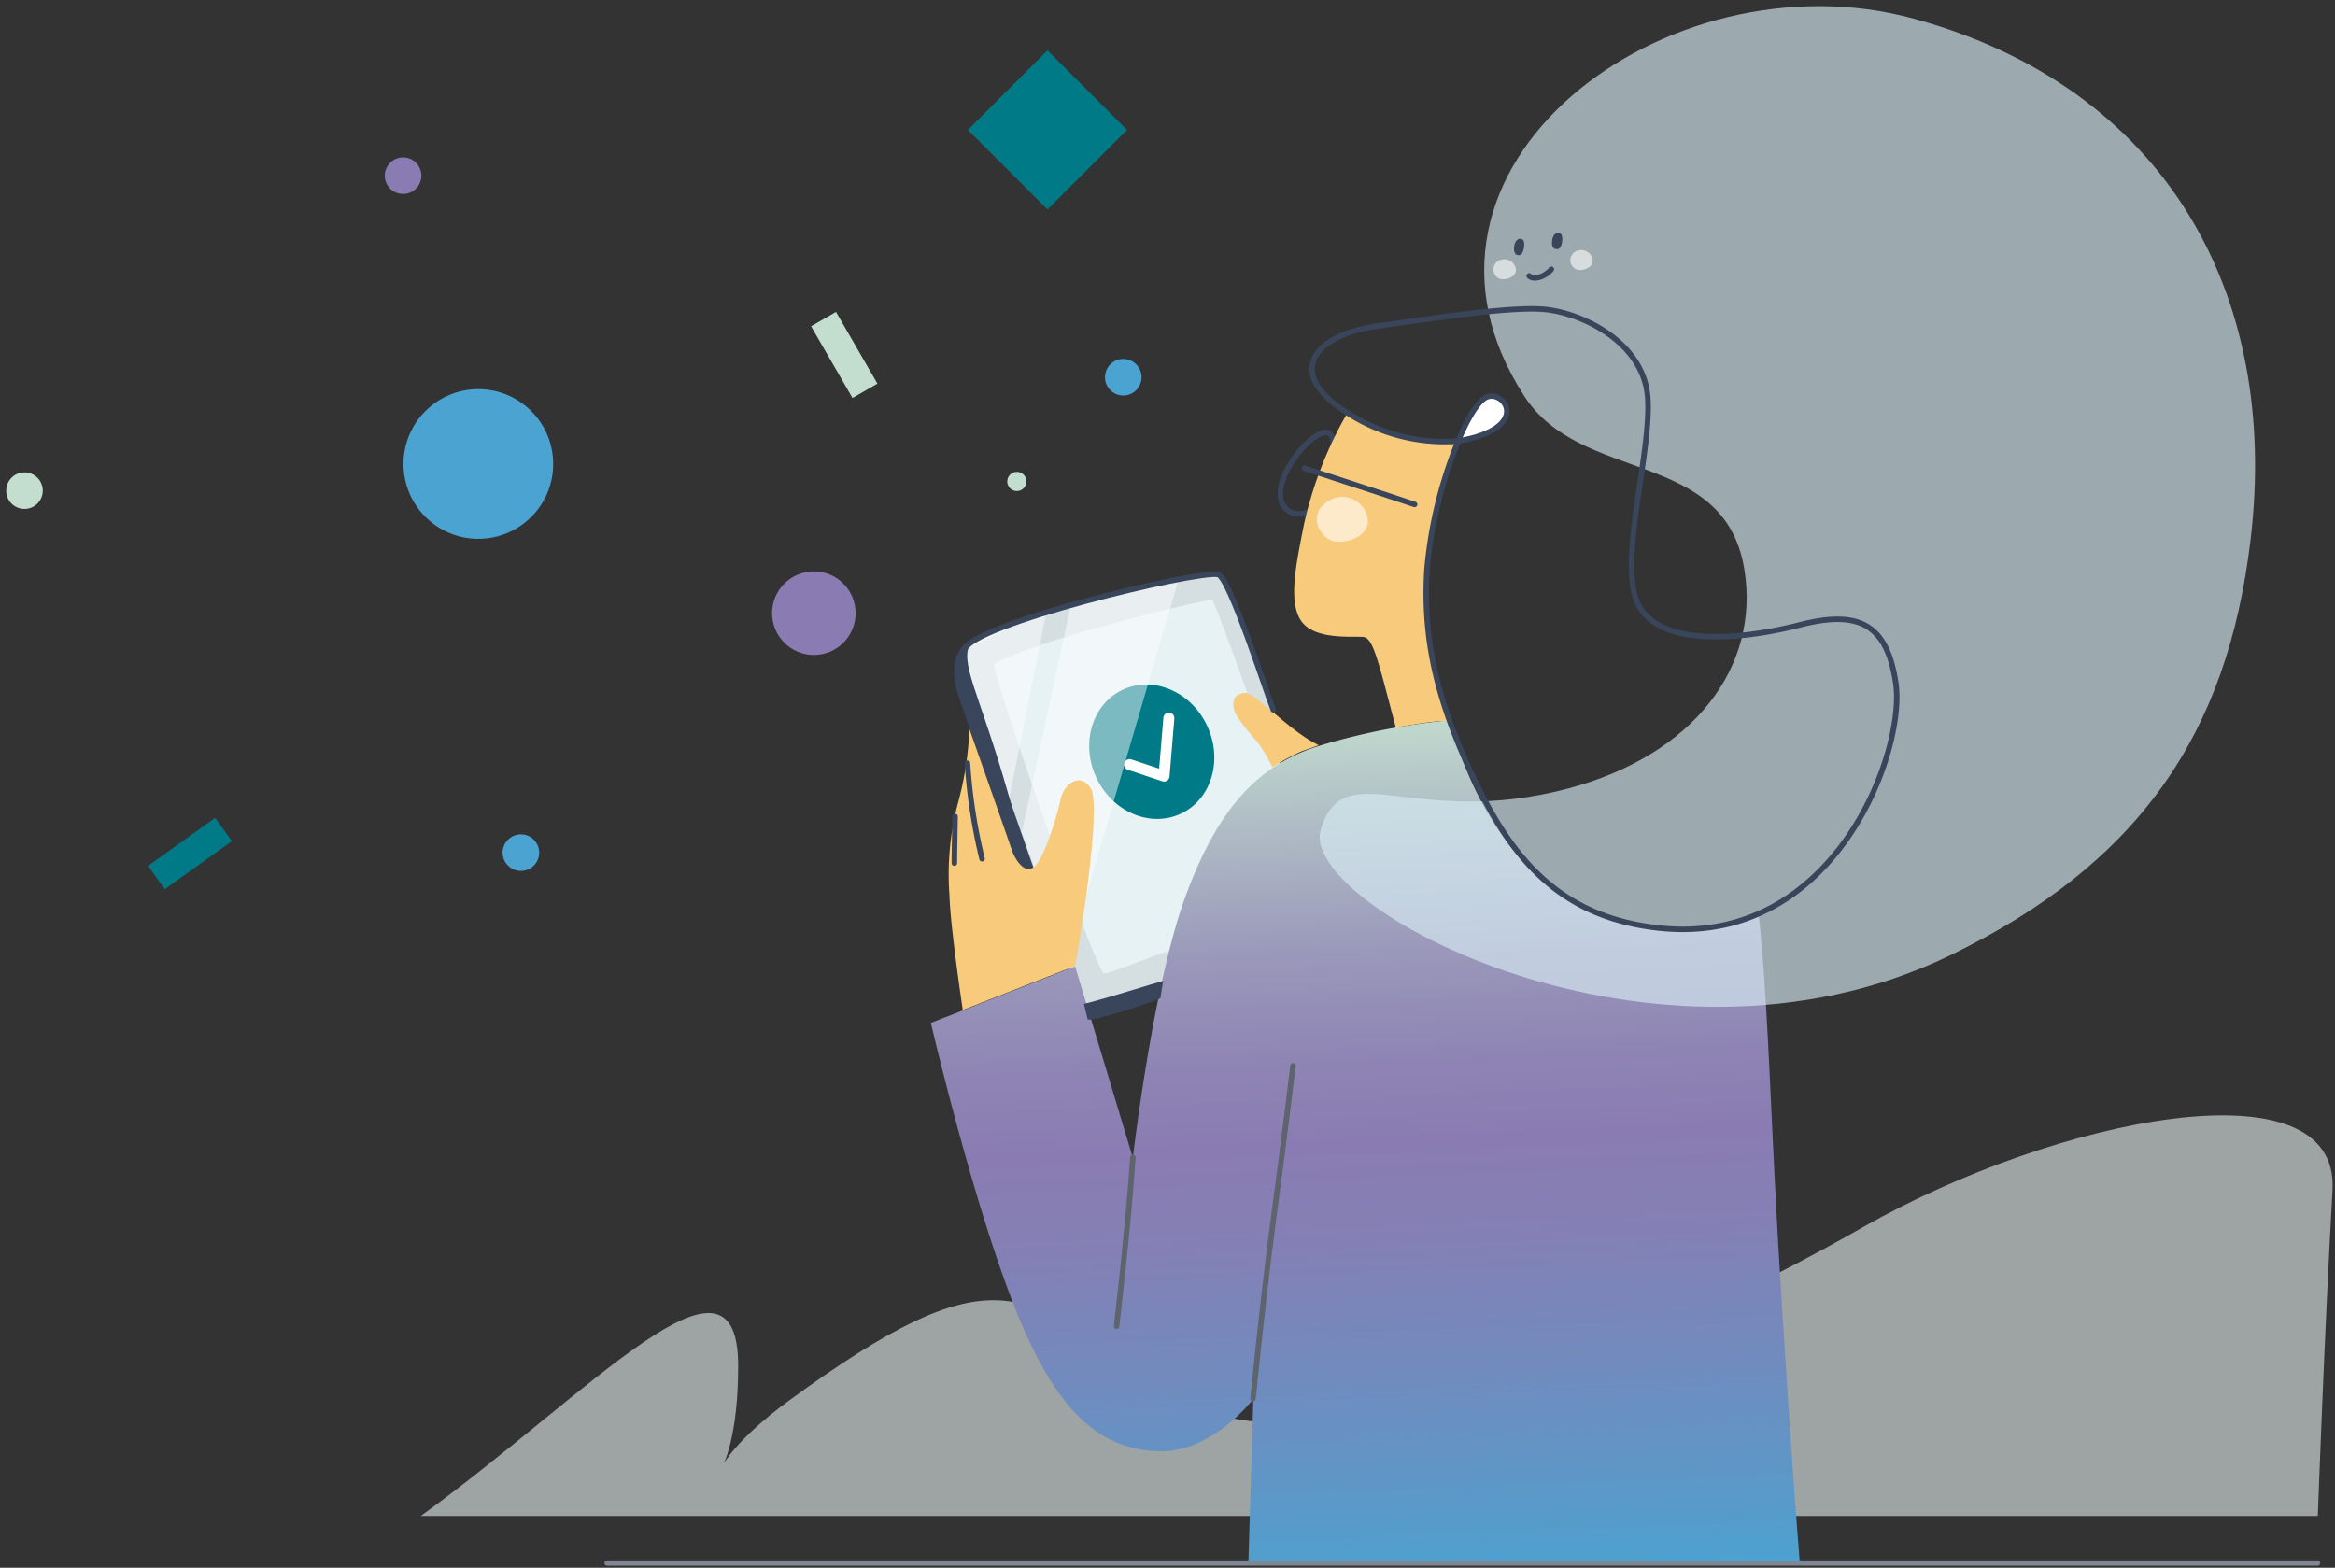 <svg id="Layer_1" data-name="Layer 1" xmlns="http://www.w3.org/2000/svg" xmlns:xlink="http://www.w3.org/1999/xlink" viewBox="0 0 233.63 156.88"><rect x="0" y="0" width="233.63" height="156.88" fill="#333333" stroke="none"/><defs><style>.cls-1{fill:#eff7f9;opacity:0.57;}.cls-11,.cls-13,.cls-15,.cls-2{fill:none;}.cls-2{stroke:#808793;stroke-width:0.53px;}.cls-11,.cls-13,.cls-14,.cls-15,.cls-2{stroke-linecap:round;stroke-linejoin:round;}.cls-3{fill:#c3decf;}.cls-4{fill:#e6f2f4;}.cls-5{fill:#d5dfe2;}.cls-6{fill:#38455b;}.cls-7{fill:#007a87;}.cls-14,.cls-18,.cls-8{fill:#fff;}.cls-8{opacity:0.48;}.cls-9{fill:url(#linear-gradient);}.cls-10{fill:#d7ecf4;opacity:0.64;}.cls-11,.cls-14{stroke:#38455b;}.cls-11,.cls-13,.cls-14{stroke-width:0.55px;}.cls-12{fill:#f7ca7c;}.cls-13{stroke:#5e646d;}.cls-15{stroke:#fff;stroke-width:1.1px;}.cls-16{fill:#4aa3d1;}.cls-17{fill:#8a7cb2;}.cls-18{opacity:0.6;}</style><linearGradient id="linear-gradient" x1="134.21" y1="70.84" x2="138.8" y2="182.06" gradientUnits="userSpaceOnUse"><stop offset="0" stop-color="#c3decf"/><stop offset="0.11" stop-color="#aebac4"/><stop offset="0.22" stop-color="#9a98ba"/><stop offset="0.32" stop-color="#8e84b4"/><stop offset="0.39" stop-color="#8a7cb2"/><stop offset="0.48" stop-color="#8480b5"/><stop offset="0.6" stop-color="#718bbe"/><stop offset="0.75" stop-color="#549dcc"/><stop offset="0.79" stop-color="#4aa3d1"/><stop offset="0.87" stop-color="#3792b6"/><stop offset="1" stop-color="#1d7a90"/></linearGradient></defs><title>for_providers</title><path class="cls-1" d="M42.1,151.7c16.91-12.24,31.76-29,31.76-15S68,148.12,79,140.11c20-14.62,23.64-11.22,34.49-2.48,16.07,12.93,51.57-2.67,73-14.88,19.18-10.91,47.63-16.68,46.89-3.65-.8,14.06-1.47,32.6-1.47,32.6Z"/><line class="cls-2" x1="60.74" y1="156.41" x2="231.88" y2="156.41"/><circle class="cls-3" cx="101.74" cy="48.18" r="0.96"/><path class="cls-4" d="M98.62,65c22.77-6.31,23.44-6,23.44-6l6.2,17.92L117.55,97l-8.9,2.6L97.38,65.45Z"/><path class="cls-5" d="M99.49,66.46c3.33-2.2,21.43-6.64,21.8-6.4S127,75.6,127,75.6c-.06.67,1.6.25,1.41-1s-2.76-8.11-2.94-9.09-2.77-7.79-3.56-7.92a82.44,82.44,0,0,0-13.57,2.58c-4.23,1.29-10.68,3.5-11.29,4.18a2.55,2.55,0,0,0-.8,2.08c.06.8,10.3,35.28,11,35s10.28-2.61,10.09-3c0-.06.91-2.46.57-3.46-.13-.37-7,2.58-7.46,2.43C109.57,97.07,99,66.78,99.49,66.46Z"/><path class="cls-6" d="M96.62,64.38c-1.45,1.22-1.37,3.38-.76,5.15s9.72,28.63,9.89,28.86c.89,1.24,1.56.11,1.5-.48,0-.26-10.67-30.26-10.75-31.43A8.37,8.37,0,0,1,96.62,64.38Z"/><ellipse class="cls-7" cx="115.24" cy="75.22" rx="6.12" ry="6.85" transform="translate(-21.06 56.23) rotate(-25.2)"/><polyline class="cls-8" points="98.39 72.46 96.55 67.07 96.56 64.98"/><path class="cls-8" d="M107.13,60.65c3.35-.93,8.3-2.29,9.27-2.45,1.69-.29,1.61-.49,1.61-.49L106.81,96l-4.57-12.73"/><path class="cls-8" d="M96.56,65c.7-1.08,4.67-2.62,6.2-3.1"/><path class="cls-9" d="M145.07,72.07c.08.16,3.3,15,15,19.56,9.26,3.63,15.87-.31,15.87-.31,1,9.08,1.17,19.84,2.13,35.67,1.16,19.1,2,29.27,2,29.27H124.91L125.4,140s-4.14,5.41-9.5,5.22c-5.74-.19-9.58-3.79-13.1-11.41-4.74-10.28-9.66-31.45-9.66-31.45l14.43-5.66,5.78,19.16s2-17.33,5.28-26.21,7.33-13.12,13.31-15A67,67,0,0,1,145.07,72.07Z"/><path class="cls-10" d="M156.88,78.91c12.61-3.35,19.27-12.21,17.64-22-2-12-16.32-8.48-22-17.26-14.79-22.8,14.22-44.57,39-37.77,25,6.86,36.65,27.37,33.65,52.22-2.32,19.3-11.07,32.32-30.14,41.54-29.53,14.27-65.26-5.09-62.88-12.66S141.42,83,156.88,78.91Z"/><path class="cls-8" d="M96.56,65c-.48.86.52,3.6,1,5.23.44,1.41,3.3,10.29,3.3,10.29l3.83-19.28s-6.87,2.36-7.38,2.87a6.28,6.28,0,0,0-.77.89"/><path class="cls-11" d="M133.22,43.56c-1.06-1.73-6.55,4.5-4.77,7.09.92,1.33,3,.86,3.85-.75C133.49,47.67,133.61,44.18,133.22,43.56Z"/><path class="cls-12" d="M134.82,41.31a39.18,39.18,0,0,0-4.39,11.35c-.68,3.52-1.6,7.55-.23,9.49s5.2,1.48,6.22,1.59,1.54,2.71,3.24,9.06c0,0,5.08-.94,5.49-.57,0,0-2.75-5.5-2.38-14.62.22-5.32,3.13-13.47,3.13-13.47s-5.49.21-8.25-1.11A13.2,13.2,0,0,1,134.82,41.31Z"/><path class="cls-11" d="M166.13,92.88c-10.58-1.09-15.33-7.61-19.25-16.23-3.4-7.5-4.5-13.32-4.1-19.73a44.26,44.26,0,0,1,3.12-12.78,17.9,17.9,0,0,1-11.08-2.83c-6.29-3.89-3.56-7.85,3.26-8.72,3.12-.4,12.46-1.94,16.28-1.65s10.13,3.26,10.51,8.89-3.12,16.85-.86,20.84,9.92,3.43,16.08,1.86c5.93-1.52,8.73-.07,9.6,5.87C190.67,75.2,183.6,94.68,166.13,92.88Z"/><path class="cls-11" d="M130.54,46.86c8.4,2.74,11,3.62,11,3.62"/><path class="cls-13" d="M129.37,106.66c-1.85,15.46-2.24,16-4,33.3"/><path class="cls-12" d="M107.57,96.66c.82-4.6,2.61-16.17,1.54-17.81s-2.71-.33-3,1.15-1.56,5.67-2.54,6.65-2-.57-2.38-1.72-4.2-12-4.2-12a32.7,32.7,0,0,1-1.11,7.32A27.86,27.86,0,0,0,95,89.61c.08,3.12,1.33,11.46,1.33,11.46Z"/><path class="cls-12" d="M131.94,74.56c-2.92-1.37-6.42-5.35-7.4-5.22s-1.25.62-1.1,1.54,2,2.93,2.54,3.6a16,16,0,0,1,1.33,2.29,22.16,22.16,0,0,1,3-1.62C131.48,74.76,131.94,74.56,131.94,74.56Z"/><path class="cls-11" d="M101.76,83.79C98.67,71.54,96.07,67.46,96.56,65s23-7.9,25.3-7.52c1.15.19,4.92,12.07,5.54,13.55"/><path class="cls-11" d="M116,98.65a72.92,72.92,0,0,1-7,2"/><path class="cls-14" d="M145.9,44.14c7.49-1.3,4.56-5.26,2.79-4.38-1.34.67-2.79,4.38-2.79,4.38"/><path class="cls-6" d="M108.45,100.46c3-.76,6.41-1.91,7.93-2.29l-.28,1.72c-.42.3-7.23,2.51-7.28,2.09Z"/><path class="cls-11" d="M96.8,76.37a55.37,55.37,0,0,0,1.46,9.56"/><path class="cls-11" d="M95.56,81.7c-.07,3.35-.07,4.67-.07,4.67"/><path class="cls-13" d="M113.35,115.82c-.41,6.48-1.63,16.89-1.63,16.89"/><polyline class="cls-15" points="113.02 76.51 116.47 77.66 116.95 71.86"/><circle class="cls-16" cx="47.86" cy="46.43" r="7.49"/><circle class="cls-17" cx="81.43" cy="61.36" r="4.18"/><rect class="cls-7" x="99.18" y="7.37" width="11.26" height="11.26" transform="translate(21.5 77.92) rotate(-45)"/><circle class="cls-16" cx="112.39" cy="37.75" r="1.83"/><circle class="cls-3" cx="2.45" cy="49.1" r="1.83"/><rect class="cls-7" x="15.04" y="84.26" width="8.29" height="2.88" transform="matrix(0.81, -0.58, 0.58, 0.81, -46.24, 27.12)"/><rect class="cls-3" x="80.32" y="34.08" width="8.29" height="2.88" transform="translate(73 -55.39) rotate(60)"/><circle class="cls-17" cx="40.33" cy="17.58" r="1.83"/><circle class="cls-16" cx="52.12" cy="85.32" r="1.83"/><path class="cls-6" d="M151.51,24.59c-.15.89.34,1.07.65.89s.51-1.25.2-1.5S151.6,24,151.51,24.59Z"/><path class="cls-6" d="M155.31,24c-.15.9.32,1,.65.9s.51-1.26.2-1.51S155.4,23.38,155.31,24Z"/><path class="cls-11" d="M153,27.61c.42.43,1.52.16,2.22-.66"/><path class="cls-18" d="M133.47,49.86c-2.93,1.23-1.5,3.82-.2,4.25s3.92-.45,3.56-2.29A2.58,2.58,0,0,0,133.47,49.86Z"/><path class="cls-18" d="M157.85,25.08a1,1,0,0,0-.1,1.89c.58.2,1.75-.2,1.6-1A1.15,1.15,0,0,0,157.85,25.08Z"/><path class="cls-18" d="M150.16,26a1,1,0,0,0-.09,1.9c.58.19,1.75-.21,1.59-1A1.15,1.15,0,0,0,150.16,26Z"/></svg>